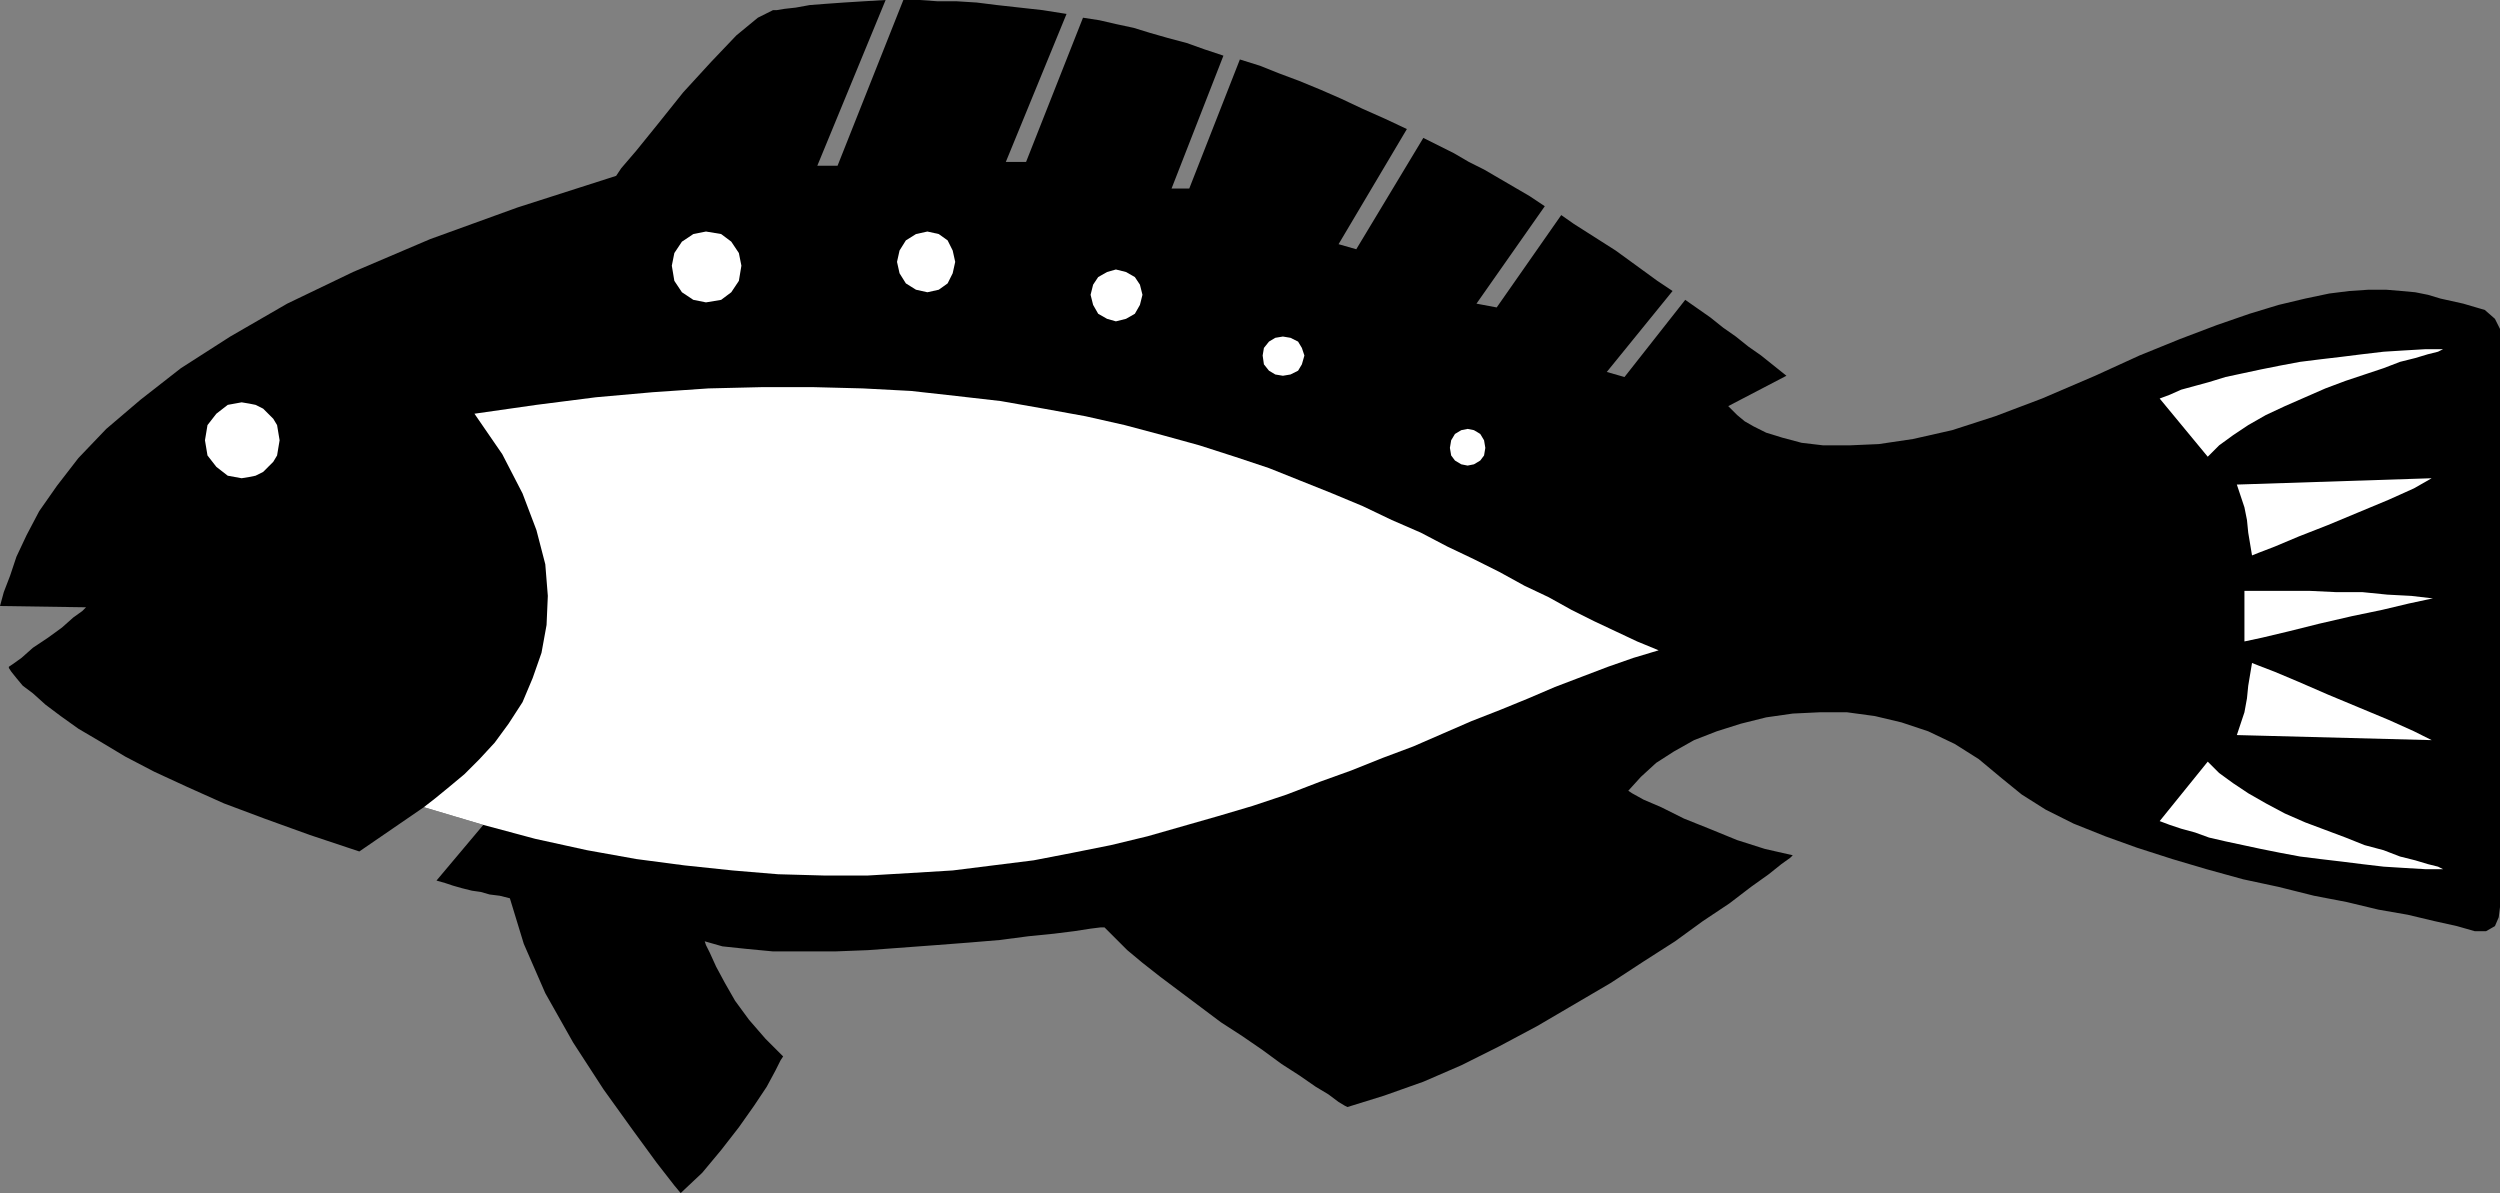 <?xml version="1.0" encoding="UTF-8" standalone="no"?>
<!DOCTYPE svg PUBLIC "-//W3C//DTD SVG 1.0//EN" "http://www.w3.org/TR/2001/REC-SVG-20010904/DTD/svg10.dtd">
<svg xmlns="http://www.w3.org/2000/svg" xmlns:xlink="http://www.w3.org/1999/xlink" fill-rule="evenodd" height="0.943in" preserveAspectRatio="none" stroke-linecap="round" viewBox="0 0 1976 943" width="1.976in">
<rect x="0" y="0" width="1976" height="943" fill="#808080" stroke="none"/>
<style type="text/css">
.brush0 { fill: rgb(255,255,255); }
.pen0 { stroke: rgb(0,0,0); stroke-width: 1; stroke-linejoin: round; }
.brush1 { fill: none; }
.pen1 { stroke: none; }
.brush2 { fill: rgb(0,0,0); }
</style>
<g>
<polygon class="pen1 brush2" points="0,479 3,468 8,455 13,440 21,423 31,404 45,384 62,362 84,339 111,316 143,291 182,266 227,240 279,215 340,189 409,164 487,139 491,133 503,119 520,98 540,73 562,49 582,28 599,14 611,8 614,8 620,7 629,6 640,4 653,3 667,2 683,1 700,0 646,131 662,131 714,0 727,0 741,1 756,1 772,2 788,4 806,6 824,8 843,11 795,128 811,128 856,14 869,16 882,19 896,22 909,26 923,30 938,34 952,39 967,44 926,149 940,149 980,47 996,52 1011,58 1027,64 1044,71 1060,78 1077,86 1095,94 1112,102 1058,193 1072,197 1125,109 1137,115 1149,121 1161,128 1173,134 1185,141 1197,148 1209,155 1221,163 1167,240 1183,243 1234,170 1244,177 1255,184 1266,191 1277,198 1288,206 1299,214 1310,222 1322,230 1270,294 1284,298 1332,237 1342,244 1352,251 1362,259 1372,266 1382,274 1392,281 1402,289 1412,297 1366,321 1367,322 1369,324 1373,328 1379,333 1386,337 1396,342 1409,346 1424,350 1441,352 1462,352 1485,351 1512,347 1543,340 1577,329 1614,315 1656,297 1691,281 1723,268 1752,257 1778,248 1801,241 1822,236 1841,232 1857,230 1872,229 1886,229 1898,230 1909,231 1919,233 1929,236 1938,238 1947,240 1964,245 1972,252 1976,260 1976,270 1976,717 1975,725 1972,732 1965,736 1956,736 1942,732 1924,728 1903,723 1880,719 1855,713 1829,708 1801,701 1773,695 1744,687 1717,679 1689,670 1664,661 1639,651 1617,640 1598,628 1582,615 1564,600 1545,588 1524,578 1503,571 1482,566 1460,563 1438,563 1417,564 1396,567 1376,572 1357,578 1339,585 1323,594 1309,603 1297,614 1287,625 1290,627 1299,632 1313,638 1331,647 1351,655 1373,664 1395,671 1417,676 1415,678 1408,683 1398,691 1384,701 1367,714 1346,728 1324,744 1299,760 1273,777 1244,794 1215,811 1185,827 1155,842 1125,855 1094,866 1065,875 1063,874 1058,871 1050,865 1040,859 1027,850 1013,841 998,830 982,819 965,808 949,796 933,784 917,772 903,761 891,751 881,741 873,733 870,733 862,734 849,736 833,738 813,740 790,743 766,745 740,747 713,749 686,751 660,752 634,752 611,752 590,750 571,748 557,744 558,747 561,753 566,764 573,777 581,791 592,806 605,821 619,835 617,838 613,846 606,859 596,874 584,891 570,909 555,927 538,943 533,937 519,919 500,893 477,861 453,824 431,785 414,746 403,710 395,708 387,707 380,705 373,704 365,702 358,700 352,698 345,696 382,652 335,638 284,673 245,660 209,647 177,635 148,622 122,610 99,598 79,586 62,576 48,566 36,557 26,548 18,542 13,536 9,531 7,528 7,527 10,525 17,520 26,512 38,504 49,496 58,488 65,483 68,480 0,479"/>
<polygon class="pen1 brush0" points="191,378 197,377 202,376 208,373 212,369 216,365 219,360 220,354 221,348 220,342 219,336 216,331 212,327 208,323 202,320 197,319 191,318 180,320 171,327 164,336 162,348 164,360 171,369 180,376 191,378"/>
<polygon class="pen1 brush0" points="558,239 570,237 578,231 584,222 586,210 584,200 578,191 570,185 558,183 548,185 539,191 533,200 531,210 533,222 539,231 548,237 558,239"/>
<polygon class="pen1 brush0" points="733,231 742,229 749,224 753,216 755,207 753,198 749,190 742,185 733,183 724,185 716,190 711,198 709,207 711,216 716,224 724,229 733,231"/>
<polygon class="pen1 brush0" points="882,254 890,252 897,248 901,241 903,233 901,225 897,219 890,215 882,213 875,215 868,219 864,225 862,233 864,241 868,248 875,252 882,254"/>
<polygon class="pen1 brush0" points="1014,297 1020,296 1026,293 1029,288 1031,281 1029,275 1026,270 1020,267 1014,266 1008,267 1003,270 999,275 998,281 999,288 1003,293 1008,296 1014,297"/>
<polygon class="pen1 brush0" points="1160,368 1165,367 1170,364 1173,360 1174,354 1173,348 1170,343 1165,340 1160,339 1155,340 1150,343 1147,348 1146,354 1147,360 1150,364 1155,367 1160,368"/>
<polygon class="pen1 brush0" points="1707,315 1715,312 1724,308 1735,305 1746,302 1759,298 1773,295 1787,292 1802,289 1818,286 1834,284 1851,282 1867,280 1884,278 1900,277 1917,276 1933,276 1931,276 1927,278 1919,280 1909,283 1897,286 1884,291 1869,296 1854,301 1838,307 1822,314 1806,321 1791,328 1777,336 1765,344 1754,352 1745,361 1707,315"/>
<polygon class="pen1 brush0" points="1768,383 1774,401 1776,411 1777,421 1780,439 1785,437 1798,432 1817,424 1840,415 1864,405 1888,395 1908,386 1922,378 1768,383"/>
<polygon class="pen1 brush0" points="1774,467 1788,467 1806,467 1825,467 1846,468 1867,468 1887,470 1906,471 1923,473 1918,474 1904,477 1883,482 1859,487 1833,493 1809,499 1788,504 1774,507 1774,467"/>
<polygon class="pen1 brush0" points="1707,649 1715,652 1724,655 1735,658 1746,662 1759,665 1773,668 1787,671 1802,674 1818,677 1834,679 1851,681 1867,683 1884,685 1900,686 1917,687 1933,687 1931,687 1927,685 1919,683 1909,680 1897,677 1884,672 1869,668 1854,662 1838,656 1822,650 1806,643 1791,635 1777,627 1765,619 1754,611 1745,602 1707,649"/>
<polygon class="pen1 brush0" points="1768,581 1774,563 1776,552 1777,542 1780,524 1785,526 1798,531 1817,539 1840,549 1864,559 1888,569 1908,578 1922,585 1768,581"/>
<polygon class="pen1 brush0" points="375,327 424,320 471,314 516,310 560,307 602,306 643,306 682,307 720,309 756,313 791,317 825,323 858,329 889,336 919,344 948,352 976,361 1003,370 1028,380 1053,390 1077,400 1100,411 1123,421 1144,432 1165,442 1185,452 1205,463 1224,472 1242,482 1260,491 1277,499 1294,507 1311,514 1291,520 1271,527 1250,535 1229,543 1208,552 1186,561 1163,570 1140,580 1117,590 1093,599 1068,609 1043,618 1017,628 990,637 963,645 935,653 907,661 878,668 848,674 817,680 785,684 753,688 720,690 686,692 651,692 615,691 579,688 541,684 503,679 464,672 423,663 382,652 335,638 344,631 355,622 367,612 379,600 391,587 402,572 413,555 421,536 428,516 432,494 433,471 431,446 424,419 413,390 397,359 375,327"/>
</g>
</svg>
